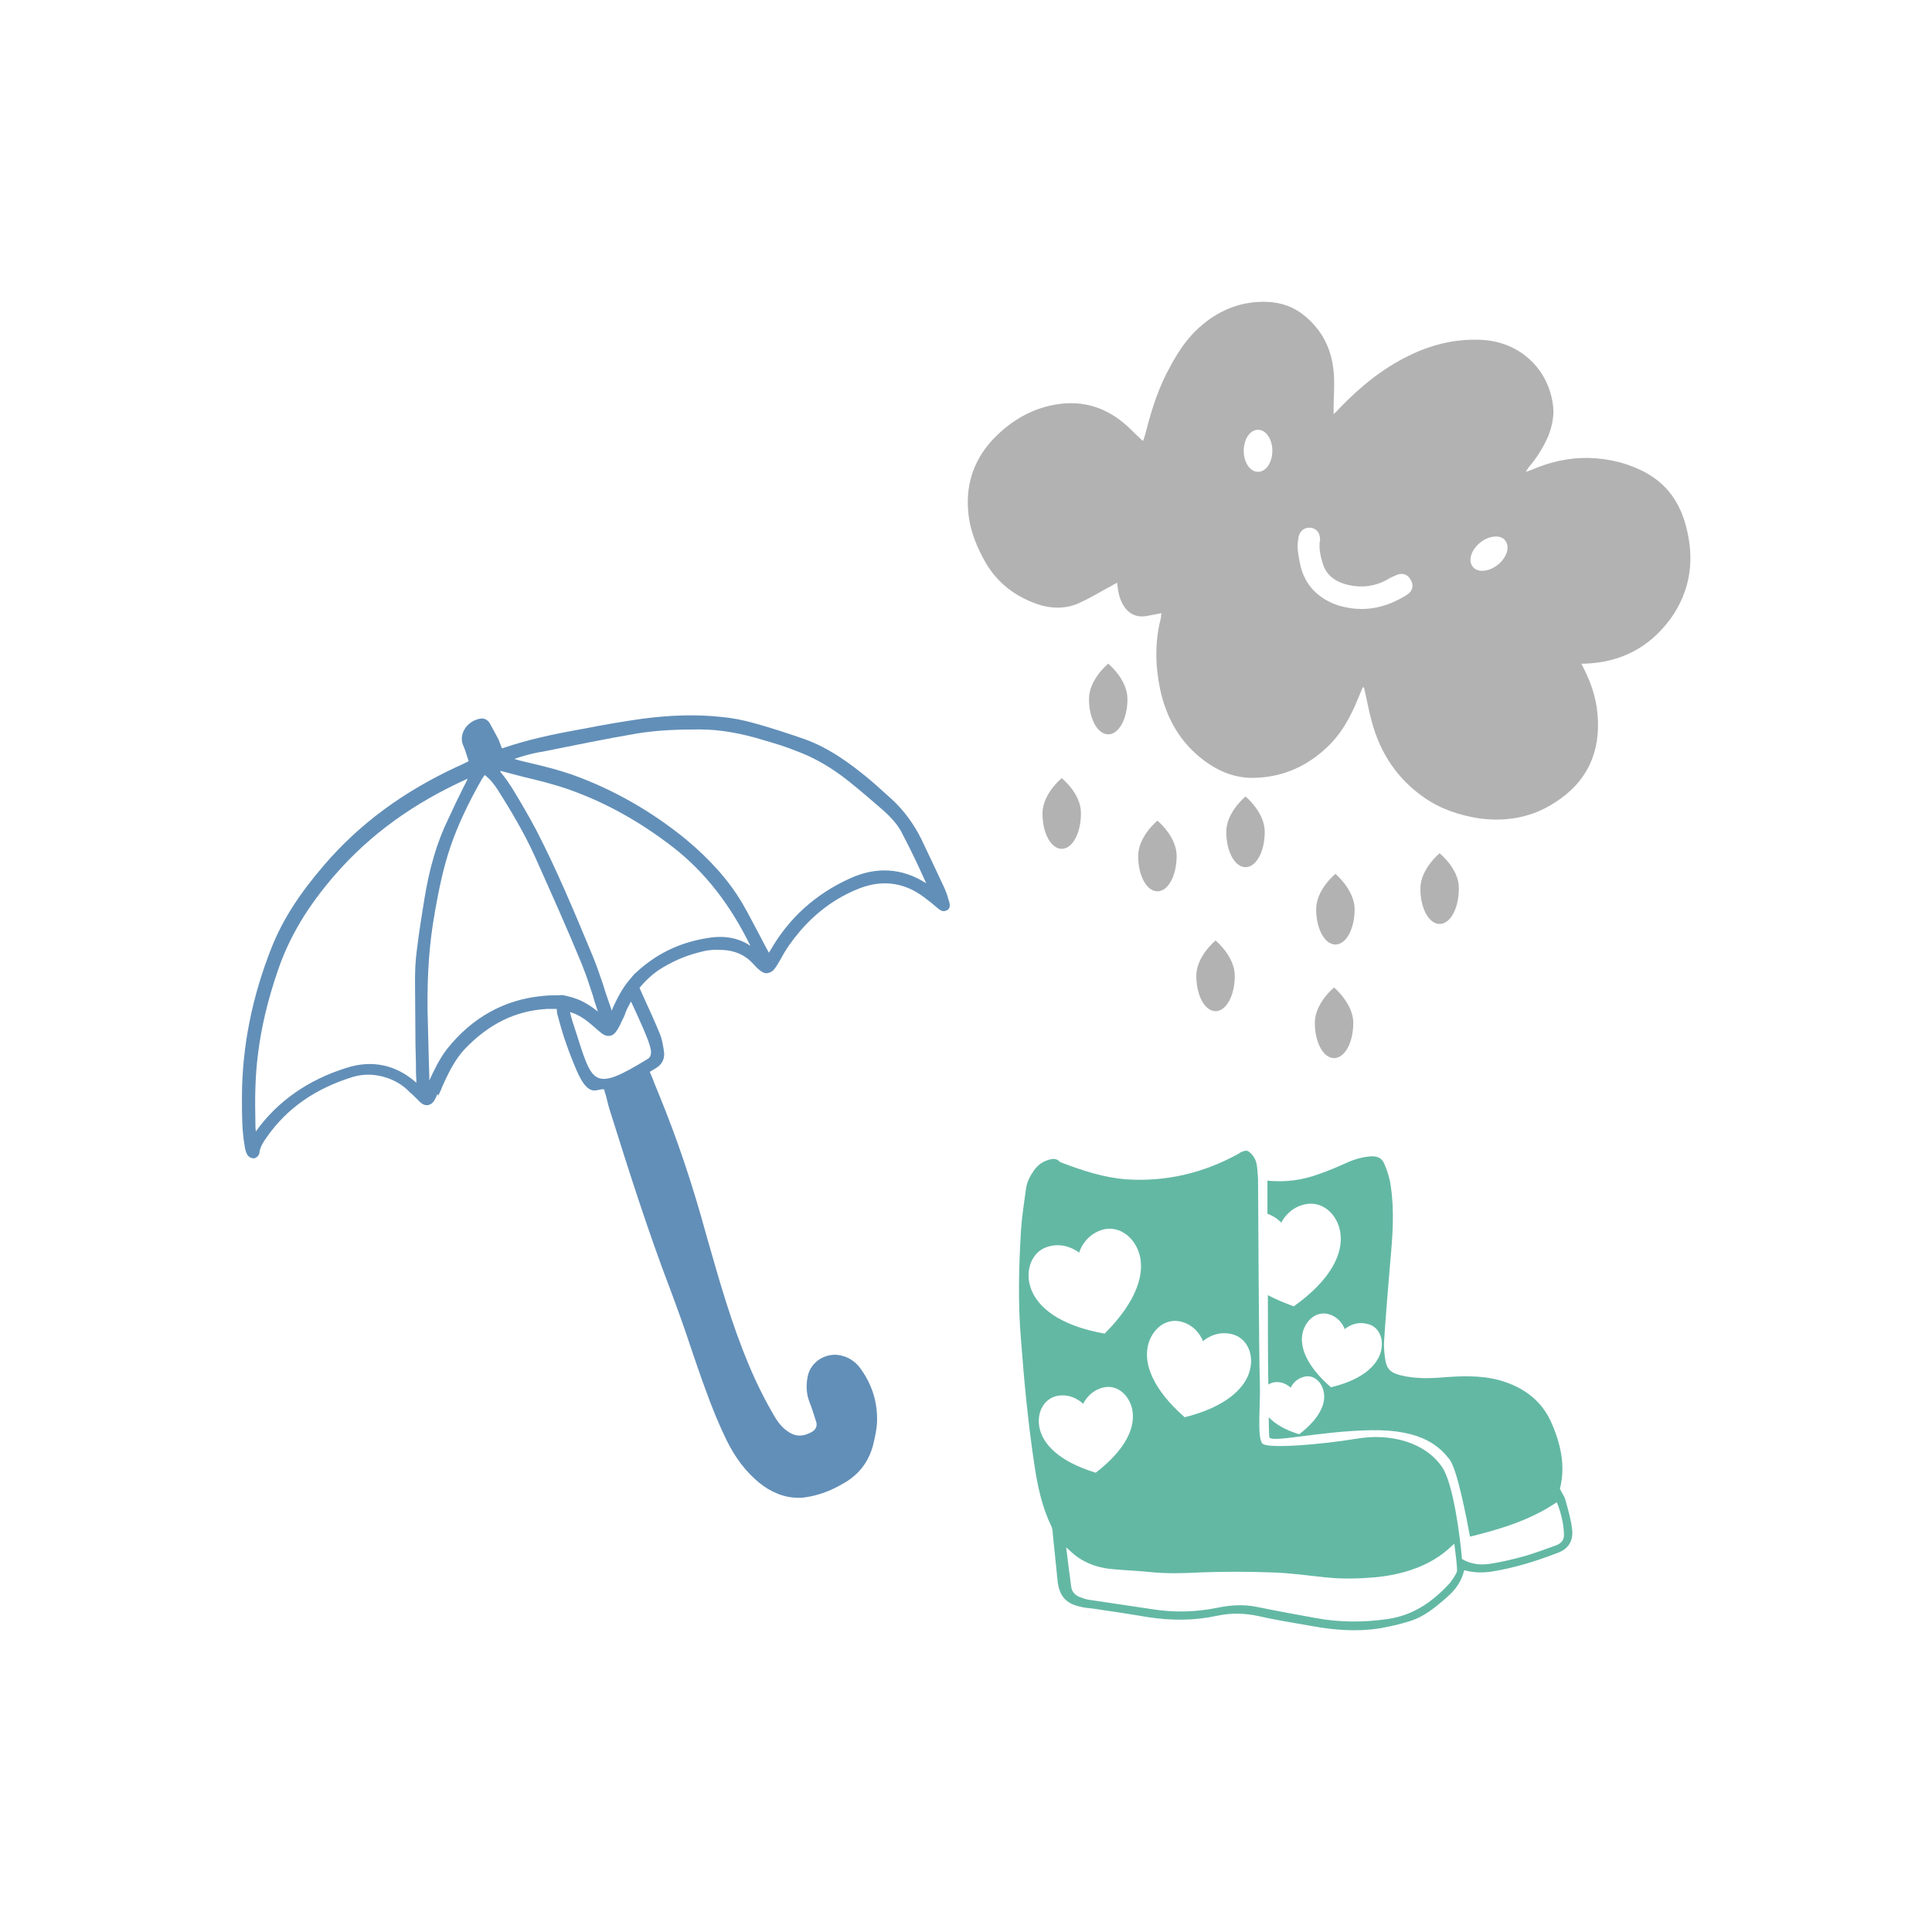 <?xml version="1.0" encoding="utf-8"?>
<!-- Generator: Adobe Illustrator 21.1.0, SVG Export Plug-In . SVG Version: 6.00 Build 0)  -->
<svg version="1.1" id="Calque_1" xmlns="http://www.w3.org/2000/svg" xmlns:xlink="http://www.w3.org/1999/xlink" x="0px" y="0px"
	 viewBox="0 0 432 432" style="enable-background:new 0 0 432 432;" xml:space="preserve">
<style type="text/css">
	.st0{fill:#3B4F20;}
	.st1{fill:#8CB225;}
	.st2{fill:#020203;}
	.st3{fill:#4A5C2D;}
	.st4{fill:#FFFFFF;}
	.st5{fill:#E2CF1B;}
	.st6{fill:#718A2A;}
	.st7{fill:#DFBB20;}
	.st8{fill:#EAC839;}
	.st9{fill:#1B1B1B;}
	.st10{fill:#8EC045;}
	.st11{fill:#066938;}
	.st12{fill:#E5AD30;}
	.st13{fill:#4E4D4D;}
	.st14{fill:#8BB226;}
	.st15{fill:#CD1A25;}
	.st16{fill:#4B6426;}
	.st17{fill:#7D9E3C;}
	.st18{fill:#3C4F20;}
	.st19{fill:#384A1F;}
	.st20{fill:#E7E6E6;}
	.st21{fill:#D4A624;}
	.st22{fill:#F7F0E3;}
	.st23{fill:#D2A206;}
	.st24{fill:#CE9835;}
	.st25{fill:#E5D9C2;}
	.st26{fill:#E2AE42;}
	.st27{fill:#EEDBBE;}
	.st28{fill:#F9EA31;}
	.st29{fill:#EB6518;}
	.st30{fill:#0A7132;}
	.st31{fill:#FFE109;}
	.st32{fill:#D76013;}
	.st33{fill:#BBA763;}
	.st34{fill:#7FA22A;}
	.st35{fill:#5B321B;}
	.st36{fill:#4A2615;}
	.st37{fill:#D6AD08;}
	.st38{fill:#F7BBBD;}
	.st39{fill:#D76324;}
	.st40{fill:#607829;}
	.st41{fill:#715C3B;}
	.st42{fill:#644F34;}
	.st43{fill:#89704C;}
	.st44{fill:#B2A38F;}
	.st45{fill:#A59076;}
	.st46{fill:#FFDE0D;}
	.st47{fill:#34AA4A;}
	.st48{fill:#75388D;}
	.st49{fill:#BBBBBB;}
	.st50{fill:#A9A9AA;}
	.st51{fill:#06993B;}
	.st52{fill:#CDCCCC;}
	.st53{fill:#4D2563;}
	.st54{fill:#E3B320;}
	.st55{fill:#0B9541;}
	.st56{fill:#264D23;}
	.st57{fill:#FDC834;}
	.st58{fill:#8C633A;}
	.st59{fill:#B5A059;}
	.st60{fill:#F2F2F2;}
	.st61{fill:#808181;}
	.st62{fill:#62A930;}
	.st63{fill:#A1C746;}
	.st64{fill:#85B04B;}
	.st65{fill:#5E802C;}
	.st66{fill:#BFD783;}
	.st67{fill:#EFC9AF;}
	.st68{fill:#343434;}
	.st69{fill:#EB5B28;}
	.st70{fill:#D1A98D;}
	.st71{fill:#E0A9B8;}
	.st72{fill:#754D24;}
	.st73{fill:#B2D17B;}
	.st74{fill:#62B338;}
	.st75{fill:#274E22;}
	.st76{fill:#CCDC81;}
	.st77{fill-rule:evenodd;clip-rule:evenodd;fill:#85B04B;}
	.st78{fill:#509733;}
	.st79{fill:#203F1E;}
	.st80{fill:#20963A;}
	.st81{fill:#62246B;}
	.st82{fill:#FDCA02;}
	.st83{fill:#B4CD50;}
	.st84{fill:#5C792A;}
	.st85{fill:#C29347;}
	.st86{fill:#4D5C22;}
	.st87{fill:none;}
	.st88{fill:#E19C11;}
	.st89{fill:#E5C997;}
	.st90{fill:#009245;}
	.st91{fill:#48AE4D;}
	.st92{fill:#049348;}
	.st93{fill:#04683B;}
	.st94{fill:#F8AE4C;}
	.st95{fill:#C57B39;}
	.st96{fill:#231F20;}
	.st97{fill:#BC2333;}
	.st98{fill:#EF7A7B;}
	.st99{fill:#46AE51;}
	.st100{fill:#07924B;}
	.st101{fill-rule:evenodd;clip-rule:evenodd;fill:#231F20;}
	.st102{fill:#279A9A;}
	.st103{fill:#8E3189;}
	.st104{fill:#9F6E8E;}
	.st105{fill:#3C3C3B;}
	.st106{fill:#00A69C;}
	.st107{fill:#D5DB41;}
	.st108{fill:#E04542;}
	.st109{fill:#9F1F3B;}
	.st110{fill:#EB5C35;}
	.st111{fill:#F9B233;}
	.st112{fill:#008D36;}
	.st113{fill:#F39200;}
	.st114{fill:#F2D8BD;}
	.st115{fill:#3AAA35;}
	.st116{fill:#95C11F;}
	.st117{fill:#7F5FA5;}
	.st118{fill:#5FA55F;}
	.st119{fill:#A55F8F;}
	.st120{fill:#229538;}
	.st121{fill:#622369;}
	.st122{fill:#FCC804;}
	.st123{fill:#628FB8;}
	.st124{fill:#B2B2B2;}
	.st125{fill:#63B8A4;}
	.st126{fill:#FDCE6C;}
	.st127{fill:#C8DADC;}
	.st128{fill:#ED6B6E;}
	.st129{fill:#EC6365;}
	.st130{fill:#8FC14D;}
	.st131{fill:#FECE6C;}
	.st132{fill:#037132;}
	.st133{fill:#B5CD25;}
	.st134{fill:#137E35;}
	.st135{fill:#7DBA28;}
	.st136{fill:#50AE32;}
	.st137{fill:#04612D;}
	.st138{fill:#F0828B;}
	.st139{fill:#63348B;}
	.st140{fill:#CF75AC;}
	.st141{fill:#895B7E;}
	.st142{fill:#AD94C4;}
	.st143{fill:#C581AB;}
	.st144{fill:#D1BAB0;}
	.st145{fill:#EF7B7C;}
	.st146{fill:#F7C0C2;}
	.st147{fill:#4F1C31;}
	.st148{fill:#9C3760;}
	.st149{fill:#A8768F;}
	.st150{fill:#A04170;}
	.st151{fill:#6CB863;}
</style>
<g>
	<path class="st87" d="M139.8,226.5c-0.2,0.4-0.4,0.8-0.5,1.2c-0.1,0.2-0.2,0.4-0.3,0.6c-0.2,0.5-0.5,1.1-0.8,1.6
		c-0.6,1-1.2,1.5-1.8,1.6c-0.9,0.1-1.7-0.4-2.3-0.9l-0.8-0.7c-0.7-0.6-1.5-1.3-2.3-1.9c-1.1-0.8-2.2-1.4-3.5-1.8c0,0.1,0,0.1,0,0.2
		c0.3,1.2,0.7,2.4,1.1,3.7c1,3,2.1,6.5,3.8,9.8c0.5,1.1,0.8,1,1,0.9l0.1,0c0.2,0,0.5,0,0.7-0.1c0.3,0,0.6,0,0.9-0.1
		c2.8-0.8,6.4-1.9,9.7-3.9c0.9-0.5,1-0.6,0.7-1.6c-0.6-2.2-1.1-3.8-1.7-5.3c-0.7-1.8-1.6-3.6-2.4-5.3c-0.1-0.2-0.2-0.4-0.3-0.6
		c0,0.1-0.1,0.2-0.2,0.3C140.6,224.9,140.2,225.7,139.8,226.5z"/>
	<path class="st87" d="M75.1,195.3c-6.4,7.4-10.6,14.3-13,21.7c-2.2,6.7-3.6,12.7-4.4,18.5c-0.7,5.3-0.7,10.6-0.6,15
		c0,0.8,0.1,1.5,0.1,2.4c0,0,0,0,0,0c4.8-6.7,11.6-11.5,20.2-14.2c5.8-1.8,11.3-0.7,15.7,3.3l0-0.6c0-1.3-0.1-2.5-0.1-3.7l-0.1-4.2
		c-0.1-4.7-0.1-9.5-0.1-14.3c0-2.3,0.1-4.6,0.4-6.8c0.5-4.2,1.2-8.4,1.7-11.5c1.1-6.8,2.8-12.6,5.2-17.9c1.1-2.4,2.2-4.7,3.4-7.1
		c0.3-0.7,0.7-1.4,1-2C92.4,179.5,82.8,186.5,75.1,195.3z"/>
	<path class="st87" d="M197.7,181.4l-0.1-0.1c-2.5-2.2-5.1-4.4-7.7-6.5c-3.8-3.1-7.7-5.3-11.8-6.8c-2.3-0.8-4.6-1.5-6.9-2.3
		c-5.5-1.7-10.2-2.5-14.8-2.5c-5.2,0-9.5,0.1-13.8,0.9c-7.1,1.2-14.3,2.7-21.3,4.1l-0.7,0.1c-1.5,0.3-3.1,0.8-4.6,1.2
		c-0.3,0.1-0.6,0.2-0.9,0.3c1.3,0.3,2.6,0.7,3.9,1c3,0.7,6,1.5,9,2.5c9.3,3.3,17.9,8.1,25.5,14.5c5.5,4.5,9.6,9.2,12.6,14.3
		c1.4,2.4,2.7,4.9,4,7.4c0.6,1.1,1.2,2.3,1.8,3.4c0,0.1,0.1,0.1,0.1,0.2c0,0,0-0.1,0.1-0.1l0.2-0.3c4.1-7.2,10.1-12.7,17.9-16.2
		c5.9-2.7,11.7-2.3,17.1,1.2c-1.6-3.7-3.4-7.3-5.3-11C200.9,184.7,199.5,183,197.7,181.4z"/>
	<path class="st123" d="M212.2,201.5c-0.1-0.3-0.2-0.6-0.3-1c-0.2-0.7-0.5-1.4-0.8-2.1c-1.8-3.9-3.5-7.4-5.1-10.8
		c-1.7-3.4-3.9-6.4-6.5-8.8c-1.8-1.6-3.5-3.2-5.3-4.7c-4-3.3-8.8-6.9-14.5-8.9c-3.5-1.2-7.1-2.4-10.7-3.4c-2.8-0.8-5.4-1.3-7.8-1.5
		c-5.6-0.6-11.3-0.4-17.5,0.4c-4.2,0.6-8.4,1.3-12.4,2.1l-1.1,0.2c-6.7,1.2-12.3,2.4-17.8,4.3c0,0-0.1,0-0.2,0
		c0-0.1-0.1-0.2-0.1-0.3c-0.2-0.5-0.4-1.1-0.6-1.6c-0.6-1.2-1.3-2.4-2-3.7c-0.5-0.8-1.3-1.2-2.2-1c-1.5,0.3-2.8,1.2-3.5,2.5
		c-0.6,1.1-0.7,2.3-0.3,3.3c0.4,0.9,0.7,1.8,1,2.8c0.1,0.3,0.2,0.6,0.3,0.9l-0.4,0.2c-0.6,0.3-1.2,0.6-1.9,0.9
		c-12.2,5.6-22.1,12.9-30,22.1c-5.6,6.5-9.3,12.3-11.7,18.3c-4.4,11-6.7,22.4-6.7,33.7l0,0.5c0,3.4,0,6.9,0.6,10.3
		c0.1,0.8,0.3,1.5,0.6,2c0.2,0.4,0.8,0.8,1.4,0.8c0,0,0.1,0,0.1,0c0.6-0.1,1.2-0.7,1.2-1.3c0.2-1.3,0.9-2.4,1.7-3.5
		c4.5-6.4,10.8-10.8,19.2-13.4c2.4-0.7,4.9-0.7,7.6,0.2c1.8,0.6,3.3,1.5,4.6,2.7c0.4,0.4,0.8,0.8,1.3,1.2c0.5,0.5,0.9,0.9,1.4,1.4
		c0.7,0.7,1.3,0.9,1.9,0.8c0.6-0.1,1.2-0.5,1.6-1.4c0.2-0.4,0.4-0.7,0.5-1.1L98,245c0.2-0.4,0.4-0.9,0.6-1.3
		c0.3-0.8,0.7-1.6,1.1-2.5c0.9-1.9,2.2-4.4,4.1-6.5c5.4-5.7,11.4-8.7,18.5-9.1c0.8,0,1.5,0,2.2,0c0,0,0,0,0,0.1
		c0,0.6,0.1,1.1,0.3,1.7c1.1,4.3,2.6,8.4,4.2,12.1c2.8,6.4,4.6,3.7,6.1,4.1c0.1,0.5,0.2,0.9,0.4,1.4c0.3,1.3,0.6,2.5,1,3.7
		c4.2,13.4,8.4,26.6,13.4,39.7c1.6,4.3,3.2,8.7,4.6,13c1.1,3.2,2.2,6.5,3.4,9.7c1.4,3.9,2.9,7.5,4.5,10.8c2,4.1,4.4,7.2,7.3,9.6
		c2.7,2.2,5.7,3.4,8.7,3.4c0.6,0,1.2,0,1.7-0.1c2.7-0.4,5.4-1.3,8.3-3c3.5-1.9,5.8-4.8,6.8-8.6c0.4-1.7,0.8-3.3,0.9-5
		c0.2-4.6-1.1-8.8-4-12.6c-1-1.2-2.3-2.1-4-2.5c-1.6-0.4-3.3-0.1-4.8,0.8c-1.4,0.9-2.4,2.3-2.7,3.9c-0.4,2-0.3,3.9,0.4,5.7
		c0.5,1.2,0.9,2.6,1.5,4.4c0.3,1-0.1,1.8-1,2.3c-1.8,1-3.4,1.1-5,0.1c-1.3-0.8-2.3-1.9-3.2-3.4c-2.2-3.7-4.2-7.7-5.9-11.8
		c-3.9-9.3-6.6-18.9-9.4-28.7c-3.3-12.1-6.7-22-10.5-31.3c-0.5-1.3-1.1-2.6-1.6-4l-0.6-1.4l0.1-0.1c0.3-0.2,0.7-0.4,1-0.6
		c1.7-0.9,2.4-2.4,2-4.3l0-0.1c-0.2-1.1-0.4-2.3-0.8-3.3c-1.2-2.9-2.5-5.8-3.8-8.6l-0.8-1.8c1.2-1.5,2.7-2.9,4.3-4
		c2.8-1.8,5.7-3.1,8.8-3.9c1.7-0.5,3.3-0.7,4.9-0.6c3.1,0,5.6,1.1,7.4,3.1c0.5,0.5,0.9,1,1.3,1.3c0.7,0.6,1.3,0.9,1.9,0.8
		c0.6-0.1,1.2-0.4,1.7-1.1c0.4-0.6,0.8-1.2,1.3-2.1c1.1-2.1,2.5-4.1,4.3-6.2c3.5-4.1,7.7-7.2,12.4-9.2c5.5-2.4,10.6-1.9,15.3,1.6
		c1.2,0.9,2.2,1.7,3.1,2.5c0.4,0.3,1.1,1,2.1,0.4C212.7,203,212.3,201.9,212.2,201.5z M94.9,201c-0.5,3.1-1.2,7.3-1.7,11.5
		c-0.3,2.2-0.4,4.5-0.4,6.8c0,4.8,0.1,9.6,0.1,14.3l0.1,4.2c0,1.2,0,2.4,0.1,3.7l0,0.6c-4.5-4-9.9-5.2-15.7-3.3
		c-8.6,2.7-15.4,7.5-20.2,14.2c0,0,0,0,0,0c-0.1-0.9-0.1-1.7-0.1-2.4c-0.1-4.4-0.1-9.7,0.6-15c0.7-5.7,2.1-11.8,4.4-18.5
		c2.5-7.4,6.6-14.4,13-21.7c7.7-8.8,17.3-15.8,29.5-21.3c-0.3,0.7-0.7,1.4-1,2c-1.2,2.4-2.3,4.7-3.4,7.1
		C97.7,188.3,96,194.2,94.9,201z M121.3,222.7c-8.5,0.8-15.7,4.8-21.3,11.8c-1.7,2.2-2.9,4.7-4,7.1c0,0,0,0,0,0c0-0.3,0-0.6,0-0.9
		l-0.1-3c-0.1-3.9-0.2-7.9-0.3-11.8c-0.1-8,0.4-15.1,1.6-21.7l0-0.1c0.9-5,1.9-10.1,3.6-15c1.7-4.9,4-9.7,6.9-14.8
		c0.2-0.3,0.4-0.6,0.6-0.9l0.1-0.1c1.3,1,2.1,2.1,2.9,3.3c2.9,4.6,5.9,9.6,8.3,14.9c3.8,8.5,7.3,16.3,10.5,24.1
		c0.6,1.5,1.2,3.1,1.7,4.7c0.3,0.9,0.6,1.8,0.9,2.7c0,0,0,0.1,0,0.1c0.3,1.1,0.7,2.1,1,3.1c0,0,0,0,0,0c-1.1-0.9-2.3-1.7-3.5-2.3
		c-1.4-0.7-2.9-1.1-4.4-1.4C124.4,222.6,122.9,222.5,121.3,222.7z M141.4,224.6c0.8,1.7,1.6,3.5,2.4,5.3c1.6,3.8,2.5,6,1,6.9
		c-12.4,7.6-12.3,5.5-16.2-6.6c-0.4-1.2-0.8-2.4-1.1-3.7c0-0.1,0-0.1,0-0.2c1.3,0.4,2.4,1,3.5,1.8c0.8,0.6,1.5,1.2,2.3,1.9l0.8,0.7
		c0.6,0.5,1.4,1.1,2.3,0.9c0.7-0.1,1.2-0.6,1.8-1.6c0.3-0.5,0.6-1.1,0.8-1.6c0.1-0.2,0.2-0.4,0.3-0.6c0.2-0.4,0.4-0.8,0.5-1.2
		c0.3-0.8,0.7-1.6,1.1-2.3c0-0.1,0.1-0.2,0.2-0.3C141.2,224.1,141.3,224.4,141.4,224.6z M157.9,209.8c-6.1,1-11.3,3.6-15.6,7.6
		c-0.5,0.4-0.9,0.9-1.3,1.4c-0.8,0.9-1.5,1.9-2.1,2.9c-0.7,1.2-1.3,2.4-1.8,3.5c-0.1,0.2-0.2,0.5-0.3,0.8c-0.4-1.2-0.8-2.3-1.2-3.5
		c0-0.1-0.1-0.2-0.1-0.3c-0.3-0.8-0.5-1.7-0.8-2.5c-0.7-2-1.4-4.1-2.2-6c-4.2-10.1-8-19.2-12.6-28.1c-1.8-3.4-3.7-6.6-5.4-9.4
		c-0.7-1.1-1.4-2.1-2.2-3.1c-0.2-0.2-0.4-0.5-0.5-0.7c0.3,0,0.7,0.1,1,0.2c1.4,0.4,2.8,0.7,4.2,1.1c3.4,0.8,7,1.7,10.4,2.9
		c8.1,2.9,15.7,7.1,23.3,13c7,5.5,12.6,12.7,17.1,21.9C165,209.6,161.7,209.1,157.9,209.8z M190.1,196.4c-7.8,3.5-13.8,9-17.9,16.2
		l-0.2,0.3c0,0,0,0.1-0.1,0.1c0-0.1-0.1-0.1-0.1-0.2c-0.6-1.1-1.2-2.2-1.8-3.4c-1.3-2.4-2.6-5-4-7.4c-3-5.1-7.2-9.8-12.6-14.3
		c-7.7-6.3-16.3-11.2-25.5-14.5c-2.9-1-6-1.8-9-2.5c-1.3-0.3-2.6-0.6-3.9-1c0.3-0.1,0.6-0.2,0.9-0.3c1.5-0.5,3.1-0.9,4.6-1.2
		l0.7-0.1c7-1.4,14.2-2.9,21.3-4.1c4.3-0.7,8.7-0.9,13.8-0.9c4.6,0,9.3,0.8,14.8,2.5c2.4,0.7,4.7,1.4,6.9,2.3
		c4.1,1.5,7.9,3.7,11.8,6.8c2.6,2.1,5.2,4.3,7.7,6.5l0.1,0.1c1.8,1.6,3.3,3.3,4.2,5.2c1.9,3.6,3.6,7.2,5.3,11
		C201.8,194.1,196,193.7,190.1,196.4z"/>
	<g>
		<path class="st124" d="M376.9,117.3c-1.4-5-4.1-8.9-8.7-11.5c-4-2.2-8.4-3.3-13-3.4c-4.4-0.1-8.6,0.9-12.6,2.6
			c-0.4,0.2-0.9,0.3-1.4,0.5c0.2-0.5,0.5-0.8,0.7-1.1c1.8-2.1,3.2-4.4,4.3-6.9c0.8-2.1,1.3-4.2,1.1-6.5c-0.9-8.5-7.5-14.6-16-15
			c-5.7-0.3-11.1,1-16.2,3.5c-6,2.9-11.1,7.1-15.7,11.9c-0.3,0.4-0.7,0.7-1.2,1.2c0-0.6,0-0.9,0-1.3c0-2.3,0.2-4.5,0.1-6.8
			c-0.2-5.6-2.2-10.3-6.6-13.9c-2.4-2-5.3-3-8.4-3.1c-5.4-0.2-10.2,1.6-14.3,5c-3.1,2.5-5.3,5.7-7.2,9.2c-2.6,4.6-4.2,9.5-5.5,14.6
			c-0.2,0.7-0.4,1.5-0.7,2.3c-0.4-0.3-0.6-0.5-0.8-0.7c-0.9-0.8-1.7-1.7-2.6-2.5c-5-4.6-10.8-6.2-17.4-4.7c-5.2,1.2-9.5,4-13.1,7.9
			c-4.3,4.8-5.9,10.4-5.1,16.8c0.5,3.8,2,7.3,3.9,10.6c2.7,4.5,6.6,7.4,11.5,9.1c3.3,1.1,6.7,1.1,9.8-0.5c2.4-1.1,4.6-2.5,6.9-3.7
			c0.3-0.2,0.7-0.4,1.1-0.6c0.1,0.9,0.2,1.8,0.4,2.6c0.2,0.8,0.5,1.6,0.9,2.3c1.2,2.1,3.1,3,5.5,2.5c1-0.2,2-0.4,3.1-0.6
			c-0.1,0.4-0.1,0.7-0.1,1c-1.4,5.3-1.3,10.7-0.2,16c1.4,6.5,4.5,12,9.9,16c3.5,2.6,7.4,4.1,11.9,3.8c5.9-0.3,11-2.6,15.3-6.6
			c3.4-3.1,5.5-7,7.2-11.2c0.3-0.8,0.7-1.6,1-2.4c0.1,0,0.2,0,0.3,0c0,0.2,0.1,0.3,0.1,0.5c0.6,2.5,1,5,1.7,7.4
			c1.9,6.9,5.7,12.6,11.6,16.7c3.7,2.6,7.9,4,12.4,4.7c6,0.8,11.7-0.2,16.8-3.5c7.3-4.6,10.4-11.4,9.6-19.9c-0.3-3.5-1.4-6.8-3-10
			c-0.2-0.4-0.4-0.8-0.6-1.2c0.4,0,0.6,0,0.8,0c8-0.3,14.4-3.6,19.1-10C378.1,132,379,124.9,376.9,117.3z M281.3,105.5
			c-1.8,0-3.2-2.1-3.2-4.7s1.4-4.7,3.2-4.7s3.2,2.1,3.2,4.7S283.1,105.5,281.3,105.5z M314.6,133c-4.8,3-9.8,4.1-15.6,2.3
			c-4.2-1.5-7.3-4.4-8.3-9.2c-0.3-1.6-0.7-3.3-0.5-4.9c0.1-0.5,0.1-1.1,0.3-1.6c0.4-1.1,1.4-1.7,2.5-1.6c1.1,0.1,2,0.9,2.1,2
			c0.1,0.4,0.1,0.7,0,1.1c-0.2,1.7,0.2,3.4,0.7,5c0.9,2.8,3.1,4.1,5.7,4.7c3,0.7,6,0.3,8.7-1.2c0.6-0.4,1.3-0.7,2-1
			c1.3-0.6,2.6-0.2,3.2,1C316.2,130.8,315.9,132.2,314.6,133z M334.9,126.3c-2,1.6-4.6,1.8-5.6,0.4c-1.1-1.4-0.3-3.8,1.7-5.4
			c2-1.6,4.6-1.8,5.6-0.4C337.7,122.3,336.9,124.7,334.9,126.3z"/>
		<path class="st124" d="M278.5,178.1c0,0-4.3,3.5-4.3,7.9c0,4.4,1.9,7.9,4.3,7.9c2.4,0,4.3-3.5,4.3-7.9
			C282.8,181.6,278.5,178.1,278.5,178.1z"/>
		<path class="st124" d="M247.8,148.4c0,0-4.3,3.5-4.3,7.9s1.9,7.9,4.3,7.9s4.3-3.5,4.3-7.9S247.8,148.4,247.8,148.4z"/>
		<path class="st124" d="M258.8,183.5c0,0-4.3,3.5-4.3,7.9c0,4.4,1.9,7.9,4.3,7.9c2.4,0,4.3-3.5,4.3-7.9
			C263.1,187,258.8,183.5,258.8,183.5z"/>
		<path class="st124" d="M298.6,195.4c0,0-4.3,3.5-4.3,7.9c0,4.4,1.9,7.9,4.3,7.9c2.4,0,4.3-3.5,4.3-7.9
			C302.9,199,298.6,195.4,298.6,195.4z"/>
		<path class="st124" d="M298.3,220.8c0,0-4.3,3.5-4.3,7.9c0,4.4,1.9,7.9,4.3,7.9c2.4,0,4.3-3.5,4.3-7.9
			C302.6,224.4,298.3,220.8,298.3,220.8z"/>
		<path class="st124" d="M321.9,190.8c0,0-4.3,3.5-4.3,7.9c0,4.4,1.9,7.9,4.3,7.9c2.4,0,4.3-3.5,4.3-7.9
			C326.3,194.3,321.9,190.8,321.9,190.8z"/>
		<path class="st124" d="M271.8,210.3c0,0-4.3,3.5-4.3,7.9c0,4.4,1.9,7.9,4.3,7.9c2.4,0,4.3-3.5,4.3-7.9
			C276.1,213.8,271.8,210.3,271.8,210.3z"/>
		<path class="st124" d="M237.4,174c0,0-4.3,3.5-4.3,7.9c0,4.4,1.9,7.9,4.3,7.9c2.4,0,4.3-3.5,4.3-7.9
			C241.8,177.5,237.4,174,237.4,174z"/>
	</g>
	<path class="st125" d="M351.5,341.7c-0.3-2.2-0.9-4.3-1.5-6.4c-0.2-0.8-0.8-1.5-1.2-2.4c1.3-5.1,0.2-10.1-2-15
		c-2-4.4-5.5-7.2-10-8.8c-4.2-1.5-8.6-1.5-13-1.2c-3.6,0.3-7.1,0.5-10.7-0.4c-2.3-0.6-3.1-1.5-3.4-3.8c-0.2-1.4-0.3-2.7-0.2-4.1
		c0.4-6,0.9-11.9,1.4-17.9c0.5-5.4,0.9-10.9,0.1-16.3c-0.2-1.7-0.7-3.4-1.4-5c-0.6-1.6-1.8-2-3.5-1.8c-1.8,0.2-3.5,0.7-5.2,1.5
		c-2,0.9-3.9,1.7-5.9,2.4c-3.8,1.4-7.6,1.9-11.6,1.5c0,1.8,0,4.4,0,7.4c2,0.7,3.1,2,3.1,2s1.6-3.6,5.8-4.2c3.7-0.5,6.8,2.5,7.4,6.4
		c0.7,4.6-2,10.5-10.4,16.5c-2.2-0.8-4.1-1.6-5.8-2.5c0,7.1,0,14.3,0.1,20c0.3-0.2,0.7-0.4,1.2-0.5c2.3-0.4,3.8,1.2,3.8,1.2
		s0.8-2,3.2-2.5c2.1-0.4,3.8,1.3,4.2,3.5c0.5,2.5-0.9,5.9-5.5,9.4c-3.3-1-5.5-2.4-6.8-3.8c0,2.5,0.1,4.2,0.1,4.4
		c0.2,1.5,11-1.3,22.8-1.5c11.8-0.2,15.5,4,17.5,6.5c1.7,2.1,3.8,13,4.6,17.3c6.9-1.7,13.5-3.7,19.4-7.7c0.9,2.2,1.5,4.6,1.6,7
		c0.1,1.4-0.5,2.2-1.9,2.7c-2.2,0.8-4.4,1.6-6.7,2.3c-2.5,0.7-5,1.3-7.5,1.7c-2.2,0.4-4.5,0.3-6.7-1c-0.4-4.8-1.9-16.7-4.4-20.5
		c-3.8-5.6-11.5-7.7-19.2-6.4c-7.8,1.3-19.8,2.3-21,1.1c-1.3-1.3-0.4-9-0.6-13.7c-0.2-4.6-0.4-45.6-0.4-45.6
		c-0.1-0.9-0.1-1.7-0.2-2.4c-0.1-1.1-0.4-2.1-1.2-3c-0.8-0.8-1.1-1-2.1-0.6c-0.3,0.1-0.6,0.3-0.9,0.5c-7.8,4.3-16.2,6.3-25.1,5.7
		c-5.1-0.4-9.9-2-14.6-3.8c-0.1,0-0.2-0.1-0.3-0.2c-0.8-0.8-1.7-0.6-2.6-0.3c-1.3,0.4-2.3,1.2-3.1,2.3c-0.9,1.3-1.6,2.6-1.8,4.2
		c-0.4,3-0.9,6.1-1.1,9.2c-0.5,8.2-0.7,16.4,0,24.5c0.7,9.4,1.6,18.7,3,28c0.7,4.7,1.7,9.4,3.8,13.7c0.2,0.5,0.3,1.1,0.3,1.6
		c0.4,3.6,0.7,7.2,1.1,10.8c0.4,3.1,1.8,4.8,4.8,5.5c1.1,0.3,2.2,0.4,3.2,0.5c4.1,0.6,8.1,1.2,12.2,1.9c5.2,0.8,10.3,0.8,15.4-0.3
		c3.2-0.7,6.3-0.6,9.5,0.1c3.9,0.9,7.9,1.5,11.8,2.2c5,0.9,10,1.3,15.1,0.5c2.3-0.4,4.5-0.9,6.7-1.6c3.3-1,5.9-3.2,8.5-5.5
		c1.8-1.6,3.1-3.4,3.7-5.9c2.2,0.6,4.2,0.6,6.2,0.3c5-0.8,9.8-2.3,14.5-4.1C350.8,346.4,351.9,344.4,351.5,341.7z M308.8,302.1
		c-0.8,3.2-4.1,6.4-11.2,8.1c-5.5-4.8-7.1-9.1-6.3-12.3c0.7-2.7,3-4.7,5.6-4.1c2.9,0.7,3.8,3.4,3.8,3.4s2-1.9,4.9-1.2
		C308.3,296.5,309.5,299.3,308.8,302.1z M256.7,300.8c0.9-3.6,3.9-6.1,7.3-5.3c3.8,0.9,5,4.4,5,4.4s2.6-2.5,6.4-1.6
		c3.4,0.8,5,4.4,4.1,8c-1,4.1-5.4,8.3-14.6,10.6C257.7,310.6,255.7,304.9,256.7,300.8z M230.4,287.8c-1.2-3.8,0.3-7.9,3.8-9
		c4-1.3,7.1,1.3,7.1,1.3s1-3.8,5.1-5.1c3.6-1.1,7.1,1.4,8.3,5.2c1.4,4.4-0.4,10.7-7.7,18C236.8,296.4,231.8,292.2,230.4,287.8z
		 M232.4,319.1c-0.6-3.3,1-6.4,4.1-7c3.4-0.6,5.7,1.8,5.7,1.8s1.3-3,4.7-3.7c3.1-0.6,5.7,1.9,6.3,5.1c0.7,3.8-1.4,8.8-8.2,14
		C236.8,326.8,233.1,322.9,232.4,319.1z M323.7,354.5c-3.7,3.9-7.9,6.7-13.3,7.5c-5.4,0.8-10.8,0.8-16.2-0.2
		c-4.4-0.8-8.8-1.6-13.2-2.5c-3-0.6-5.9-0.4-8.8,0.2c-4.9,1-9.8,1.1-14.7,0.3c-4.7-0.7-9.4-1.4-14.1-2.1c-0.6-0.1-1.2-0.3-1.7-0.5
		c-1.3-0.4-2.1-1.3-2.2-2.6c-0.4-2.8-0.7-5.5-1.1-8.6c0.5,0.4,0.7,0.6,0.9,0.8c2.5,2.4,5.5,3.6,8.8,4c2.9,0.3,5.9,0.4,8.9,0.7
		c3.8,0.4,7.6,0.3,11.3,0.1c5.4-0.2,10.8-0.2,16.1,0c4,0.1,8,0.7,12,1.1c3.7,0.4,7.3,0.3,11,0c12.7-1.2,17-7.1,17.8-7.5
		c0.2,1.9,0.6,4.3,0.6,6.1C325.7,351.9,324.3,354,323.7,354.5z"/>
</g>
</svg>
